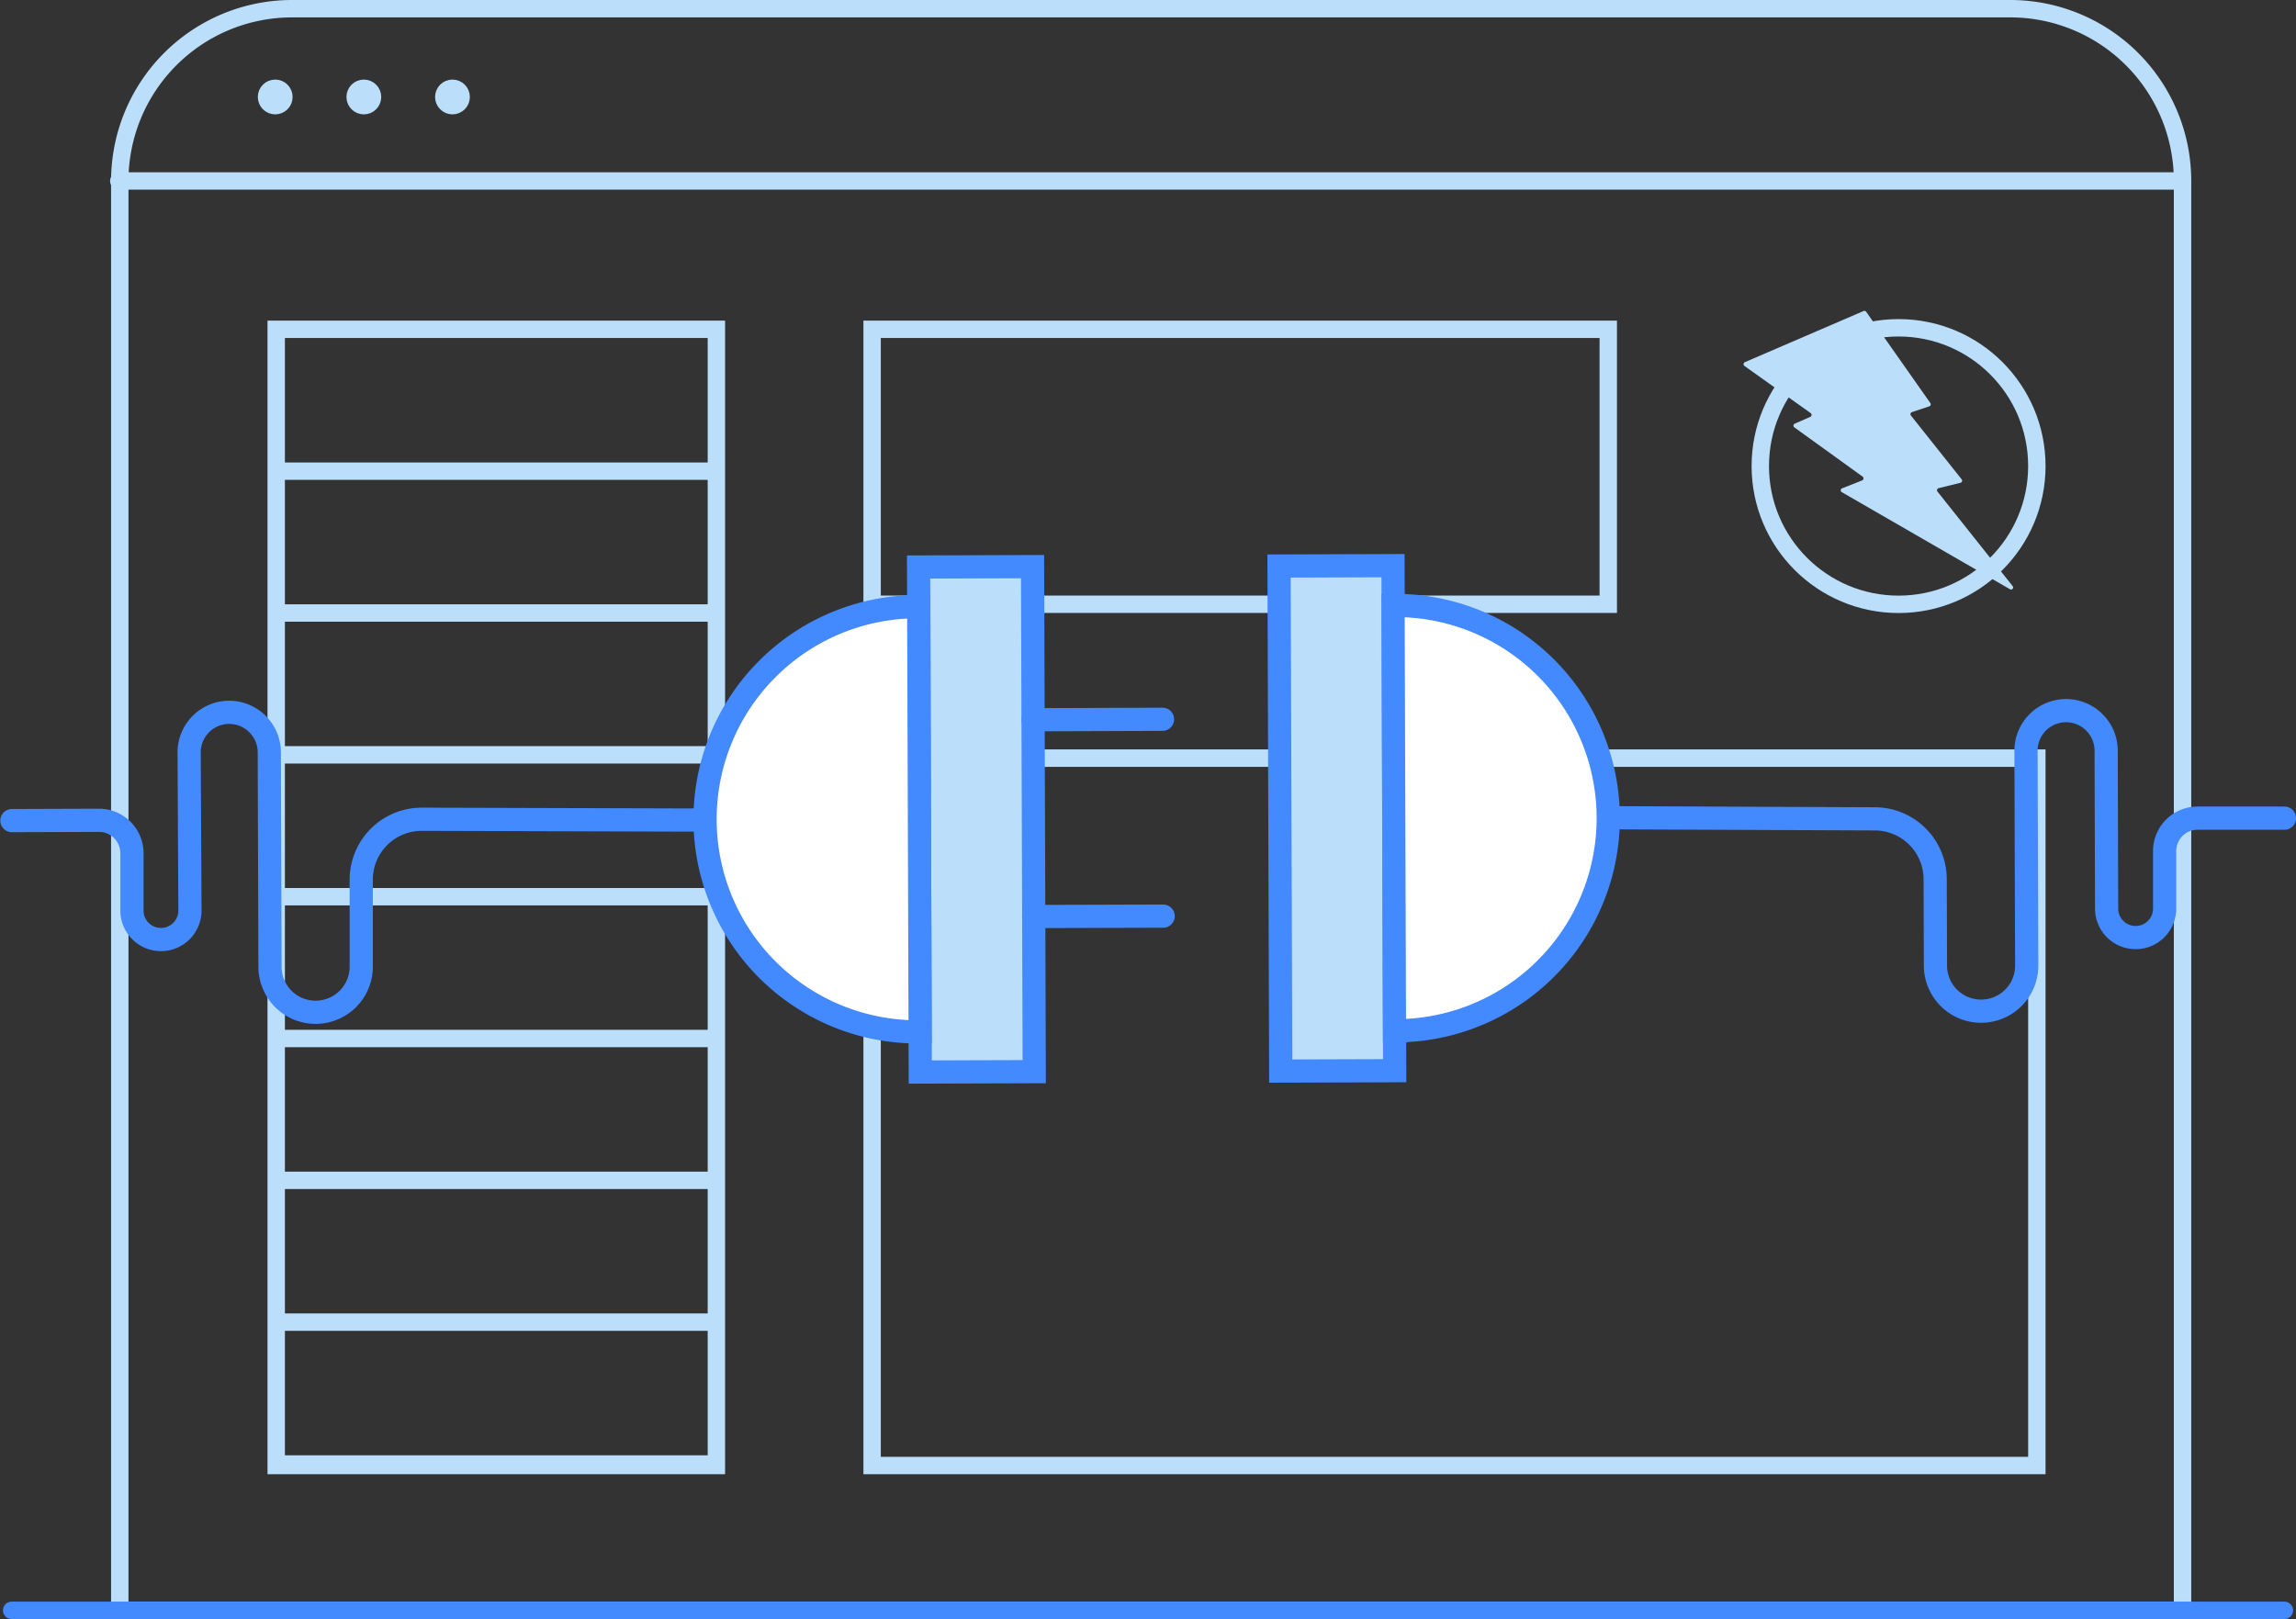 <svg xmlns="http://www.w3.org/2000/svg" viewBox="0 0 395.85 279.16"><rect x="0" y="0" width="395.85" height="279.16" fill="#333333" stroke="none"/><path fill="none" stroke="#bbdefb" stroke-linecap="round" stroke-miterlimit="10" stroke-width="3" d="M20.48 31.2h355.63"/><circle cx="47.45" cy="16.72" r="1.5" fill="none" stroke="#bbdefb" stroke-linecap="round" stroke-miterlimit="10" stroke-width="3"/><circle cx="62.73" cy="16.72" r="1.5" fill="none" stroke="#bbdefb" stroke-linecap="round" stroke-miterlimit="10" stroke-width="3"/><circle cx="78.01" cy="16.72" r="1.5" fill="none" stroke="#bbdefb" stroke-linecap="round" stroke-miterlimit="10" stroke-width="3"/><path d="M50.35 1.5h296.24a29.7 29.7 0 0 1 29.7 29.7v246.46H20.65V31.2a29.7 29.7 0 0 1 29.7-29.7z" fill="none" stroke="#bbdefb" stroke-linecap="round" stroke-miterlimit="10" stroke-width="3"/><path fill="none" stroke="#4389ff" stroke-linecap="round" stroke-miterlimit="10" stroke-width="3" d="M2.01 277.66h391.84"/><path fill="none" stroke="#bbdefb" stroke-linecap="round" stroke-miterlimit="10" stroke-width="3" d="M150.36 56.78h126.92v47.41H150.36zM47.62 56.78h75.89v195.91H47.62zM150.36 130.72h200.81v121.97H150.36zM47.62 81.24h75.89M47.62 105.7h75.89M47.62 130.15h75.89M47.62 154.61h75.89M47.62 179.06h75.89M47.62 203.52h75.89M47.62 227.97h75.89M47.62 252.43h75.89M47.62 56.78h75.89"/><path fill="#bbdefb" stroke="#4389ff" stroke-linecap="round" stroke-miterlimit="10" stroke-width="4" d="M158.373 97.764l19.65-.065.289 87.08-19.65.065z"/><path d="M158.096 104.635l.3-.001.243 73.29-.3.001a36.66 36.66 0 0 1-36.781-36.538 36.66 36.66 0 0 1 36.538-36.781z" fill="#fff" stroke="#4389ff" stroke-linecap="round" stroke-miterlimit="10" stroke-width="4"/><path d="M120.5 141.4l-47.83-.14a10.42 10.42 0 0 0-10.39 10.46v14.93a7.86 7.86 0 0 1-7.84 7.89 7.85 7.85 0 0 1-7.89-7.84l-.12-37a6.92 6.92 0 0 0-6.93-6.88 6.91 6.91 0 0 0-6.89 6.93l.14 27.25a5 5 0 0 1-5 5 5 5 0 0 1-5-5v-9.9a5.68 5.68 0 0 0-5.7-5.66l-15 .05" fill="none" stroke="#4389ff" stroke-linecap="round" stroke-miterlimit="10" stroke-width="4"/><path fill="#fff" stroke="#4389ff" stroke-linecap="round" stroke-miterlimit="10" stroke-width="4" d="M178.1 124.1l22.33-.08M178.21 158.03l22.33-.07"/><path fill="#bbdefb" stroke="#4389ff" stroke-linecap="round" stroke-miterlimit="10" stroke-width="4" d="M240.458 184.612l-19.65.065-.289-87.08 19.65-.065z"/><path d="M240.716 177.729l-.3.001-.243-73.33.3-.001a36.66 36.66 0 0 1 36.801 36.538 36.66 36.66 0 0 1-36.558 36.791z" fill="#fff" stroke="#4389ff" stroke-linecap="round" stroke-miterlimit="10" stroke-width="4"/><path d="M278.33 141l44.85.19a10.42 10.42 0 0 1 10.46 10.39l.05 14.93a7.86 7.86 0 0 0 7.89 7.84 7.85 7.85 0 0 0 7.84-7.89l-.12-37a6.91 6.91 0 0 1 6.89-6.93 6.92 6.92 0 0 1 6.93 6.89l.08 27.24a5 5 0 0 0 5 5 5 5 0 0 0 5-5v-9.9a5.67 5.67 0 0 1 5.66-5.69h15" fill="none" stroke="#4389ff" stroke-linecap="round" stroke-miterlimit="10" stroke-width="4"/><circle cx="327.33" cy="80.36" r="23.84" fill="none" stroke="#bbdefb" stroke-linecap="round" stroke-miterlimit="10" stroke-width="3"/><path d="M300.82 62.45l20.49-8.83a.36.36 0 0 1 .42.12l11.08 15.76a.37.37 0 0 1-.18.56l-3 1a.38.38 0 0 0-.17.59l8.75 11a.37.37 0 0 1-.19.59l-3.79.93a.37.37 0 0 0-.19.59l12.96 16.3a.36.36 0 0 1-.44.55l-29-16.74a.37.37 0 0 1 0-.66l3.5-1.38a.38.38 0 0 0 .07-.65l-11.77-8.49a.37.37 0 0 1 .07-.64l2.69-1.18a.38.38 0 0 0 .06-.64l-11.42-8.13a.38.38 0 0 1 .06-.65z" fill="#bbdefb"/></svg>
